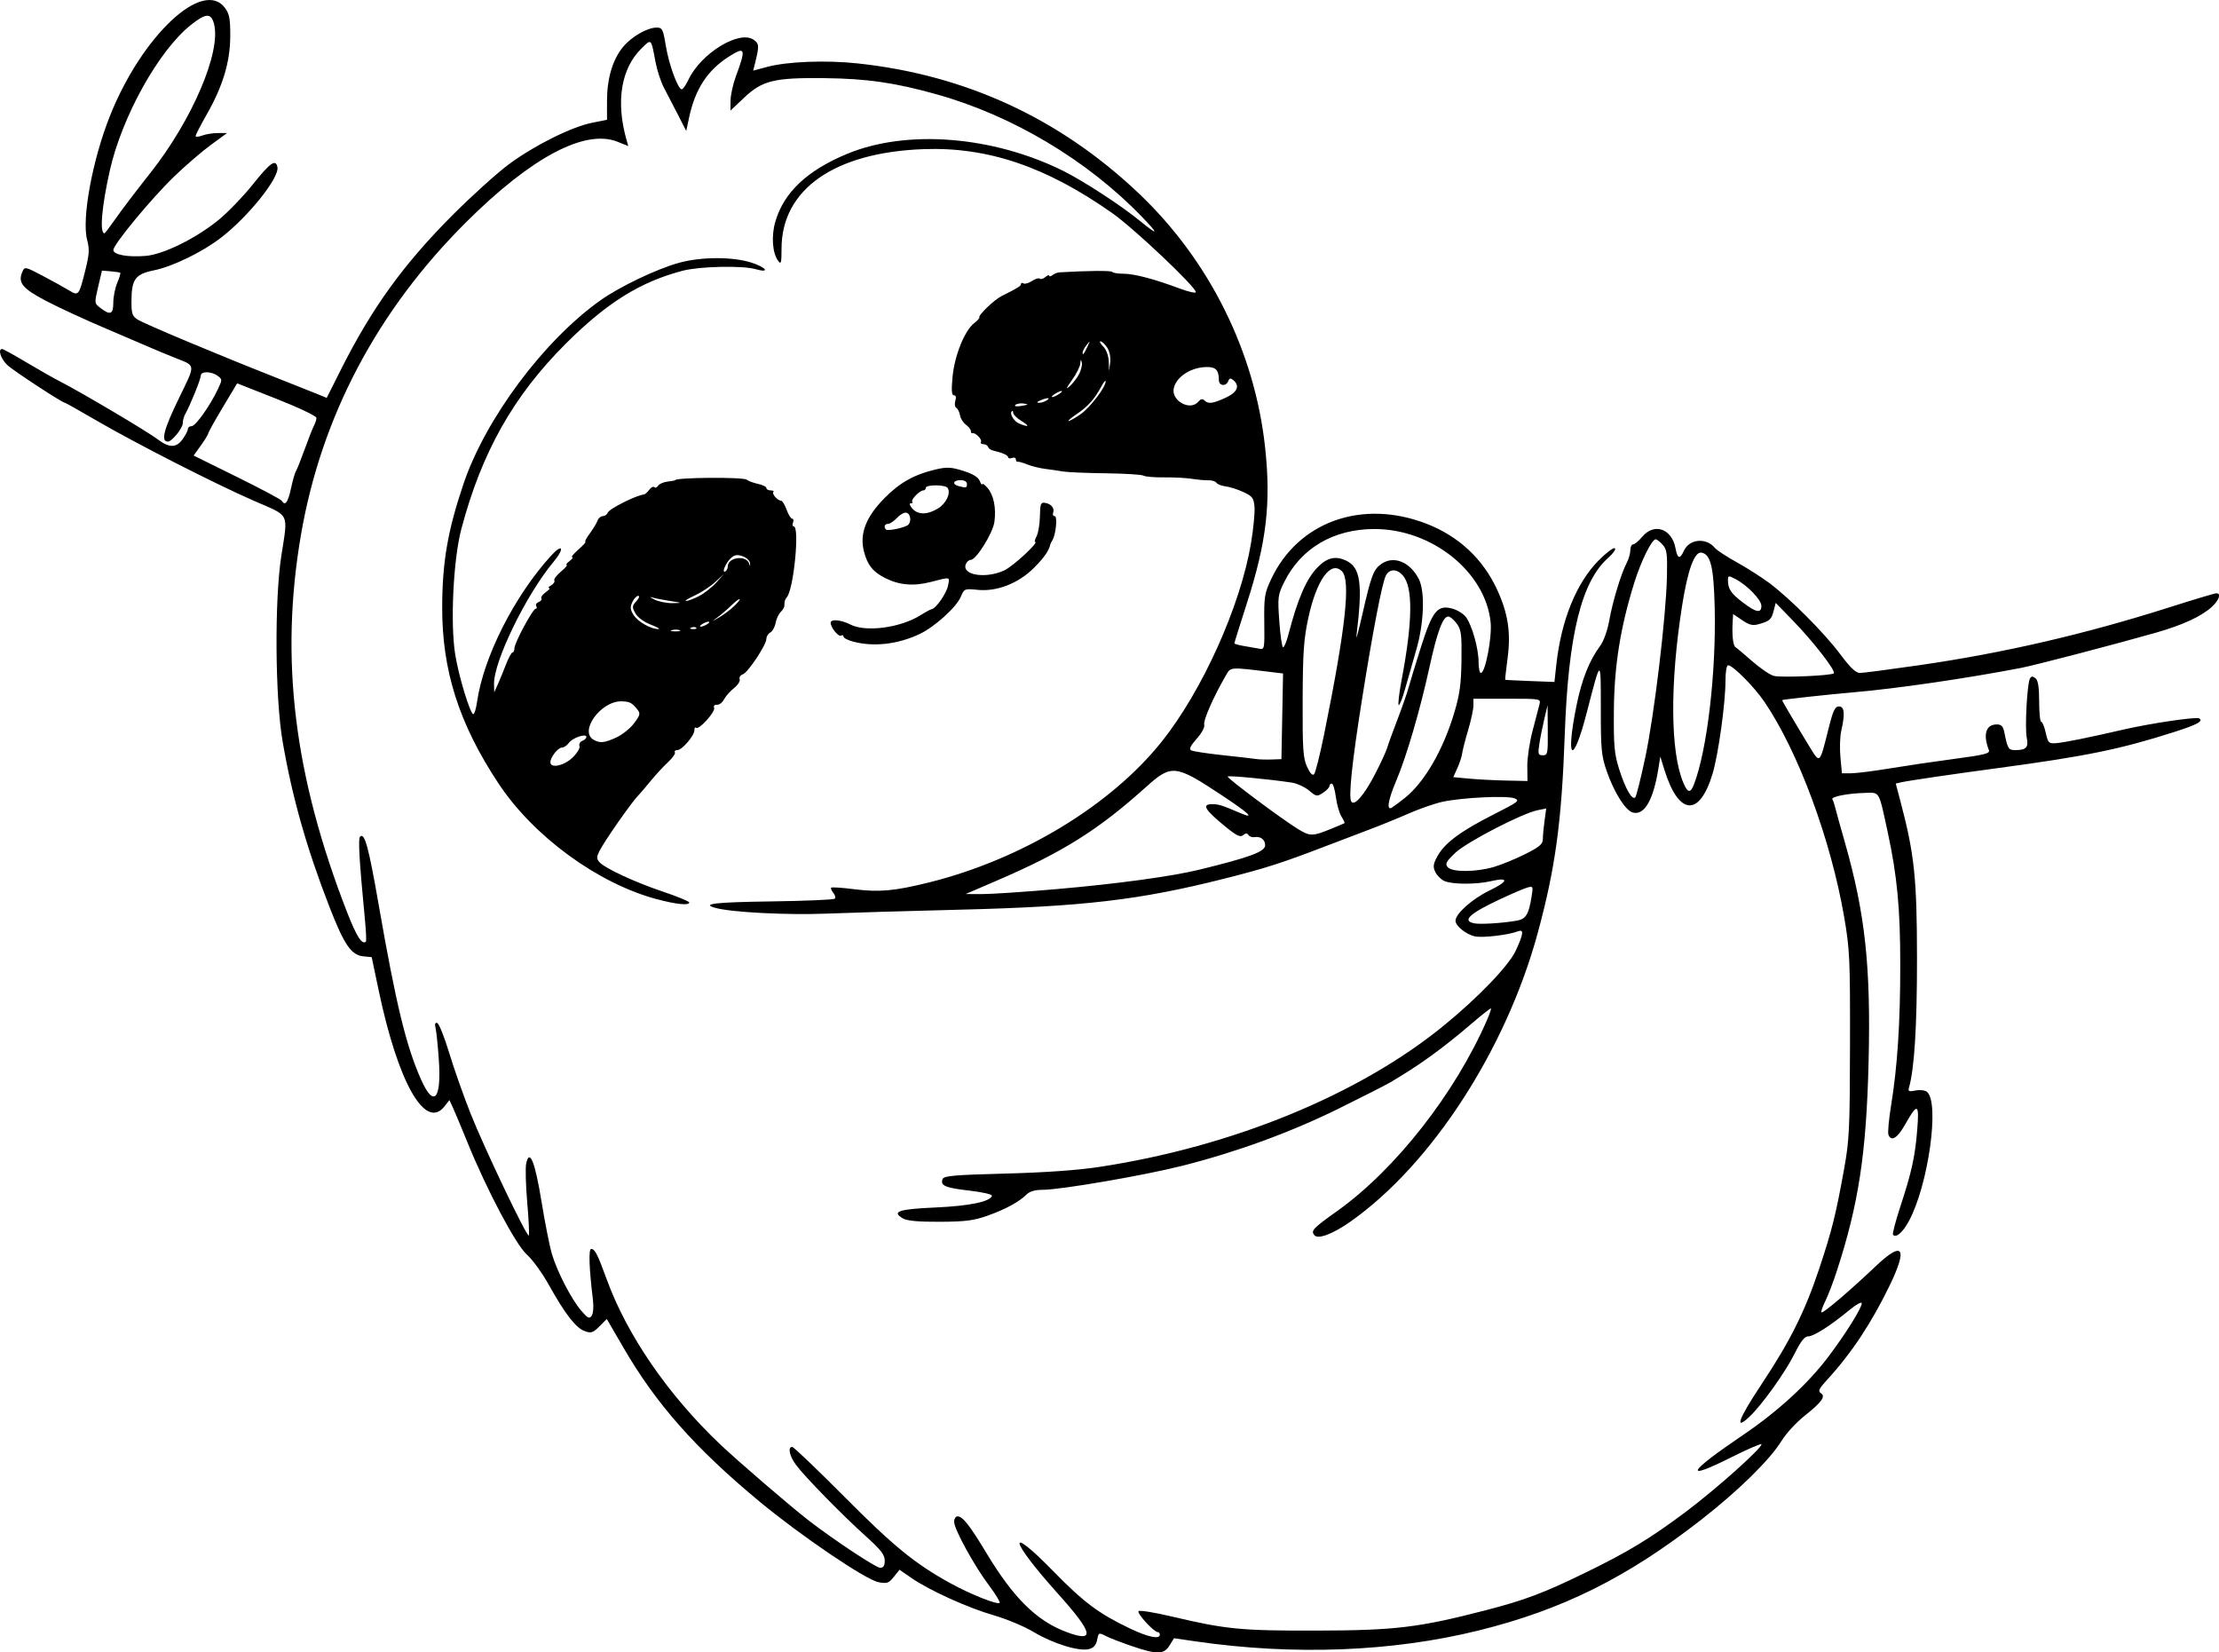<?xml version="1.0" encoding="UTF-8" standalone="no"?>
<!-- Created with Inkscape (http://www.inkscape.org/) -->

<svg
   width="228.353mm"
   height="170.03mm"
   viewBox="0 0 228.353 170.03"
   version="1.1"
   id="svg5"
   xml:space="preserve"
   xmlns="http://www.w3.org/2000/svg"
   xmlns:svg="http://www.w3.org/2000/svg"><defs
     id="defs2" /><g
     id="layer1"
     transform="translate(51.952,102.776)"><path
       style="fill:#000000;stroke-width:0.265"
       d="m 64.52,66.603 c -1.072,-0.365 -2.278,-0.834 -2.681,-1.042 -0.711,-0.368 -0.736,-0.356 -0.887,0.399 -0.111,0.556 -0.354,0.827 -0.853,0.952 -1.026,0.258 -3.696,-0.568 -5.669,-1.753 -0.946,-0.568 -2.791,-1.343 -4.101,-1.721 -2.678,-0.774 -6.614,-2.556 -8.477,-3.838 l -1.239,-0.853 -0.584,0.733 c -0.517,0.648 -0.699,0.711 -1.572,0.548 -1.32,-0.248 -8.029,-4.797 -12.295,-8.337 -6.577,-5.459 -10.591,-10.001 -13.952,-15.789 l -1.718,-2.958 -0.759,0.759 c -0.667,0.667 -0.85,0.727 -1.512,0.489 -0.91,-0.327 -2.011,-1.744 -3.687,-4.747 -0.691,-1.237 -1.707,-2.641 -2.257,-3.119 -1.128,-0.98 -4.115,-6.617 -6.128,-11.565 -0.651,-1.601 -1.334,-3.233 -1.518,-3.626 l -0.334,-0.716 -0.511,0.65 c -1.969,2.504 -4.773,-2.435 -6.765,-11.918 l -0.723,-3.44 -0.848,-0.082 c -1.246,-0.121 -1.971,-1.167 -3.467,-5.008 -2.381,-6.111 -3.865,-11.35 -4.857,-17.135 -0.768,-4.481 -0.838,-14.452 -0.133,-19.03 0.703,-4.566 0.951,-4.062 -2.796,-5.693 -3.962,-1.725 -12.233,-5.943 -16.306,-8.316 -1.656,-0.965 -3.058,-1.754 -3.116,-1.754 -0.281,0 -5.341,-3.31 -5.977,-3.911 -0.67,-0.632 -0.996,-1.646 -0.529,-1.645 0.109,1.06e-4 1.21,0.605 2.447,1.345 1.237,0.74 2.824,1.64 3.528,2 2.131,1.091 8.978,5.146 9.966,5.902 1.239,0.948 1.976,0.954 2.64,0.022 0.294,-0.413 0.535,-0.882 0.535,-1.041 0,-0.159 0.172,-0.29 0.383,-0.29 0.405,0 1.893,-2.092 2.698,-3.795 0.469,-0.991 0.468,-1.027 -0.027,-1.389 -0.653,-0.477 -1.73,-0.482 -1.73,-0.008 0,0.36 -1.085,3.042 -1.591,3.932 -0.144,0.253 -0.261,0.682 -0.261,0.954 0,0.51 -1.118,1.894 -1.531,1.894 -0.754,0 -0.44,-1.221 1.154,-4.498 1.712,-3.517 1.733,-3.264 -0.343,-4.092 -0.987,-0.393 -2.151,-0.875 -2.588,-1.071 -0.437,-0.196 -2.52,-1.089 -4.63,-1.983 -2.11,-0.895 -4.882,-2.176 -6.159,-2.847 -2.423,-1.273 -2.905,-1.877 -2.4,-3.007 0.23,-0.515 0.299,-0.5 2.083,0.44 1.015,0.535 2.223,1.203 2.685,1.484 1.01,0.616 1.043,0.576 1.701,-2.059 0.411,-1.647 0.442,-2.163 0.187,-3.118 -0.58,-2.167 0.546,-8.263 2.366,-12.808 3.293,-8.227 9.563,-14.1 11.815,-11.068 0.46,0.619 0.554,1.12 0.547,2.91 -0.01,2.64 -0.76,5.138 -2.413,8.039 -0.633,1.11 -1.15,2.114 -1.15,2.231 0,0.117 0.305,0.097 0.679,-0.045 0.373,-0.142 1.101,-0.258 1.617,-0.258 h 0.938 l -1.683,1.233 c -0.926,0.678 -2.618,2.137 -3.762,3.241 -2.348,2.268 -6.255,6.991 -6.255,7.561 0,0.49 1.477,0.761 3.317,0.609 1.844,-0.153 5.187,-1.804 7.531,-3.72 0.946,-0.773 2.524,-2.412 3.507,-3.643 1.794,-2.246 2.361,-2.642 2.529,-1.768 0.21,1.088 -3.005,5.102 -5.817,7.264 -1.926,1.481 -4.959,2.956 -6.883,3.348 -1.923,0.392 -2.309,0.913 -2.322,3.132 -0.008,1.307 0.077,1.572 0.617,1.925 0.657,0.43 8.117,3.562 14.191,5.956 1.965,0.775 3.957,1.568 4.428,1.762 l 0.857,0.354 1.429,-2.846 c 3.204,-6.384 6.438,-10.865 11.527,-15.97 1.973,-1.979 4.589,-4.337 5.813,-5.241 2.635,-1.944 6.43,-3.832 8.555,-4.256 l 1.521,-0.304 v -1.935 c 0,-2.313 0.576,-4.258 1.647,-5.557 0.875,-1.061 2.496,-1.996 3.463,-1.996 0.58,0 0.66,0.16 0.945,1.889 0.32,1.938 1.246,4.461 1.638,4.461 0.121,0 0.431,-0.446 0.69,-0.992 1.289,-2.721 5.237,-5.135 6.711,-4.103 0.576,0.404 0.587,0.63 0.113,2.517 l -0.165,0.659 1.409,-0.379 c 2.093,-0.563 6.057,-0.718 9.347,-0.365 11.105,1.191 20.758,5.646 28.874,13.323 7.292,6.899 11.978,16.298 13.049,26.173 0.621,5.728 0.153,9.748 -1.863,16.017 -0.714,2.219 -1.298,4.089 -1.298,4.155 0,0.066 0.446,0.192 0.992,0.28 0.546,0.088 1.246,0.211 1.557,0.274 0.55,0.111 0.564,0.041 0.529,-2.727 -0.032,-2.594 0.029,-2.978 0.7,-4.411 2.775,-5.926 9.355,-8.281 15.984,-5.722 3.281,1.267 5.774,3.576 7.238,6.704 1.157,2.472 1.469,4.466 1.116,7.135 -0.159,1.2 -0.269,2.199 -0.245,2.219 0.024,0.02 1.174,0.08 2.555,0.132 l 2.512,0.096 0.186,-1.72 c 0.498,-4.61 2.062,-8.472 4.372,-10.798 0.768,-0.773 1.513,-1.333 1.656,-1.244 0.143,0.089 -0.158,0.529 -0.671,0.979 -2.763,2.426 -4.119,7.935 -4.482,18.207 -0.316,8.956 -0.961,13.698 -2.772,20.373 -3.259,12.016 -10.949,23.873 -19.289,29.738 -1.807,1.271 -3.329,1.842 -3.704,1.39 -0.384,-0.463 -0.155,-0.706 2.349,-2.487 5.994,-4.265 12.18,-12.168 15.455,-19.744 0.244,-0.564 0.408,-1.059 0.366,-1.101 -0.043,-0.042 -0.911,0.638 -1.93,1.511 -3.051,2.615 -5.388,4.304 -8.454,6.109 -0.443,0.261 -2.83,1.474 -5.304,2.695 -4.893,2.416 -10.415,4.437 -16.007,5.859 -3.91,0.995 -12.577,2.488 -14.438,2.488 -0.773,0 -1.333,0.161 -1.645,0.473 -0.762,0.762 -2.184,1.535 -4.025,2.189 -1.416,0.503 -2.281,0.614 -4.895,0.628 -2.17,0.012 -3.369,-0.093 -3.786,-0.331 -1.249,-0.712 -0.508,-0.97 3.278,-1.138 3.523,-0.157 5.655,-0.593 5.857,-1.199 0.049,-0.148 -0.962,-0.383 -2.317,-0.538 -2.498,-0.287 -3.023,-0.512 -2.763,-1.189 0.129,-0.335 1.174,-0.427 6.425,-0.564 4.123,-0.108 7.449,-0.343 9.711,-0.687 13.689,-2.081 26.723,-7.428 35.434,-14.536 3.549,-2.896 6.692,-6.168 7.409,-7.713 0.808,-1.74 0.863,-2.245 0.218,-1.991 -0.948,0.373 -3.613,0.687 -4.406,0.52 -0.905,-0.191 -2.01,-1.075 -2.01,-1.608 0,-0.72 1.723,-2.254 3.493,-3.11 1.966,-0.951 2.041,-1.399 0.162,-0.965 -1.532,0.353 -4.01,0.344 -4.804,-0.018 -0.355,-0.162 -0.779,-0.588 -0.943,-0.948 -0.246,-0.541 -0.2,-0.83 0.267,-1.66 0.745,-1.326 2.407,-2.549 5.777,-4.253 2.527,-1.278 2.707,-1.417 2.117,-1.645 -0.781,-0.302 -5.38,-0.082 -7.391,0.354 -0.8,0.173 -2.355,0.71 -3.455,1.194 -1.1,0.483 -2.946,1.235 -4.101,1.67 -1.156,0.435 -3.232,1.226 -4.615,1.757 -4.38,1.682 -6.113,2.236 -10.319,3.297 -8.701,2.196 -14.488,2.874 -27.252,3.189 -5.166,0.128 -11.357,0.31 -13.758,0.406 -3.984,0.158 -9.654,-0.135 -11.311,-0.585 -1.554,-0.422 -0.092,-0.594 5.733,-0.674 3.481,-0.048 6.415,-0.174 6.52,-0.279 0.105,-0.106 0.039,-0.376 -0.148,-0.602 -0.187,-0.225 -0.284,-0.466 -0.216,-0.534 0.068,-0.068 1.127,0.003 2.353,0.158 2.596,0.329 4.166,0.187 7.732,-0.7 9.511,-2.366 18.676,-7.912 23.923,-14.478 4.182,-5.233 8.115,-13.974 9.195,-20.437 0.244,-1.46 0.405,-3.126 0.358,-3.704 -0.076,-0.931 -0.204,-1.106 -1.128,-1.539 -0.573,-0.269 -1.398,-0.534 -1.832,-0.589 -0.435,-0.055 -0.866,-0.223 -0.959,-0.372 -0.093,-0.15 -0.459,-0.265 -0.814,-0.255 -0.355,0.009 -1.121,-0.059 -1.703,-0.152 -0.582,-0.093 -1.874,-0.161 -2.872,-0.15 -0.997,0.011 -1.95,-0.069 -2.117,-0.177 -0.167,-0.108 -1.911,-0.218 -3.875,-0.242 -1.965,-0.025 -3.929,-0.106 -4.366,-0.181 -0.437,-0.075 -1.275,-0.196 -1.862,-0.271 -0.588,-0.074 -1.421,-0.28 -1.852,-0.457 -0.431,-0.177 -0.873,-0.303 -0.982,-0.279 -0.109,0.024 -0.198,-0.089 -0.198,-0.25 0,-0.161 -0.179,-0.224 -0.397,-0.141 -0.218,0.084 -0.397,0.051 -0.397,-0.073 0,-0.207 -0.593,-0.468 -1.583,-0.697 -0.216,-0.05 -0.434,-0.216 -0.485,-0.37 -0.051,-0.153 -0.269,-0.279 -0.483,-0.279 -0.215,0 -0.325,-0.106 -0.245,-0.235 0.151,-0.244 -0.605,-1.006 -0.882,-0.89 -0.087,0.036 -0.158,-0.063 -0.158,-0.22 0,-0.157 -0.231,-0.455 -0.513,-0.661 -0.282,-0.206 -0.553,-0.638 -0.602,-0.959 -0.049,-0.321 -0.218,-0.664 -0.375,-0.761 -0.159,-0.099 -0.207,-0.426 -0.108,-0.739 0.115,-0.362 0.064,-0.562 -0.142,-0.562 -0.237,0 -0.275,-0.492 -0.144,-1.899 0.201,-2.164 1.233,-4.742 2.205,-5.506 0.348,-0.274 0.597,-0.544 0.553,-0.601 -0.159,-0.206 1.527,-1.825 2.301,-2.211 1.677,-0.836 1.984,-1.028 1.984,-1.238 0,-0.12 0.116,-0.146 0.257,-0.059 0.141,0.087 0.538,-0.025 0.881,-0.25 0.343,-0.225 0.701,-0.332 0.795,-0.238 0.094,0.094 0.352,0.02 0.574,-0.164 0.222,-0.184 0.403,-0.246 0.403,-0.138 0,0.108 0.149,0.08 0.331,-0.064 0.182,-0.144 0.509,-0.271 0.728,-0.284 3.007,-0.174 5.335,-0.192 5.428,-0.043 0.063,0.102 0.578,0.186 1.144,0.186 1.108,0 3.161,0.54 5.798,1.524 0.909,0.34 1.654,0.506 1.654,0.37 0,-0.54 -6.361,-6.555 -8.594,-8.127 -6.82,-4.798 -12.826,-6.831 -19.452,-6.585 -9.158,0.341 -14.58,4.144 -14.587,10.231 -0.002,1.5 -0.049,1.668 -0.352,1.257 -0.596,-0.808 -0.717,-2.585 -0.277,-4.064 0.89,-2.993 3.26,-5.225 7.36,-6.932 6.14,-2.556 14.996,-1.859 22.276,1.755 2.031,1.008 5.936,3.549 7.805,5.08 1.985,1.625 2.075,1.496 0.265,-0.378 -5.61,-5.808 -13.299,-10.396 -21.08,-12.581 -4.298,-1.207 -7.218,-1.629 -11.596,-1.676 -5.168,-0.056 -6.379,0.24 -8.261,2.02 l -1.397,1.321 0.009,-1.031 c 0.005,-0.567 0.25,-1.685 0.546,-2.486 1.073,-2.905 0.987,-3.132 -0.758,-2.013 -2.171,1.391 -3.428,3.325 -4.051,6.231 l -0.299,1.392 -0.857,-1.681 c -0.472,-0.924 -1.116,-2.165 -1.431,-2.757 -0.316,-0.592 -0.707,-1.783 -0.869,-2.646 -0.464,-2.469 -0.41,-2.413 -1.408,-1.446 -2.141,2.075 -2.707,5.496 -1.57,9.479 l 0.173,0.607 -1.109,-0.444 c -3.336,-1.335 -8.837,1.579 -15.524,8.222 -9.175,9.114 -14.955,20.036 -17.049,32.216 -2.195,12.766 -0.721,24.815 4.755,38.87 0.959,2.46 1.545,3.372 1.926,2.991 0.058,-0.058 0.017,-1.032 -0.091,-2.165 -0.591,-6.158 -0.724,-8.415 -0.511,-8.628 0.465,-0.465 0.875,1.025 1.903,6.926 1.804,10.351 2.835,14.607 4.382,18.08 1.303,2.926 2.1,2.046 1.824,-2.014 -0.1,-1.466 -0.251,-2.948 -0.336,-3.295 -0.107,-0.435 -0.054,-0.596 0.175,-0.52 0.182,0.061 0.733,1.442 1.226,3.07 0.493,1.628 1.477,4.422 2.186,6.208 1.434,3.61 5.808,12.777 6.004,12.582 0.069,-0.069 -0.002,-1.587 -0.157,-3.373 -0.156,-1.787 -0.204,-3.604 -0.109,-4.038 0.346,-1.576 0.913,-0.168 1.576,3.92 0.353,2.171 0.835,4.603 1.072,5.403 0.54,1.823 2.007,4.652 3.027,5.841 0.656,0.764 0.822,0.843 1.061,0.509 0.16,-0.224 0.22,-0.915 0.138,-1.587 -0.399,-3.248 -0.471,-5.292 -0.189,-5.292 0.383,0 0.654,0.531 1.614,3.162 2.086,5.716 6.3,11.847 11.618,16.905 1.825,1.736 7.315,6.458 9.173,7.89 2.602,2.006 6.903,4.852 7.333,4.852 0.342,0 0.472,-0.206 0.472,-0.749 0,-0.597 -0.402,-1.11 -1.983,-2.531 -2.404,-2.16 -6.258,-6.101 -7.154,-7.315 -0.67,-0.909 -0.864,-1.841 -0.382,-1.841 0.149,0 2.56,2.304 5.358,5.119 5.062,5.094 7.272,6.898 10.907,8.902 2.06,1.136 4.852,2.249 5.077,2.025 0.08,-0.08 -0.405,-0.878 -1.078,-1.774 -1.534,-2.041 -3.602,-5.806 -3.602,-6.559 0,-0.313 0.158,-0.568 0.351,-0.568 0.528,0 1.254,0.923 2.98,3.788 2.78,4.617 5.163,6.967 8.224,8.112 2.995,1.121 2.776,0.122 -0.862,-3.929 -5.013,-5.582 -5.367,-7.316 -0.473,-2.312 3.131,3.201 4.644,4.333 7.845,5.867 1.88,0.901 3.103,1.155 3.103,0.645 0,-0.146 -0.099,-0.265 -0.22,-0.265 -0.399,0 -2.174,-1.944 -1.966,-2.153 0.112,-0.112 1.632,0.133 3.378,0.545 5.637,1.33 7.143,1.477 14.948,1.458 8.082,-0.02 10.493,-0.309 17.363,-2.084 4.054,-1.048 5.948,-1.761 10.286,-3.872 4.381,-2.133 6.688,-3.531 10.351,-6.276 3.072,-2.302 7.773,-6.497 7.773,-6.935 0,-0.121 -1.393,0.477 -3.095,1.33 -5.027,2.519 -4.53,1.587 1.235,-2.315 3.539,-2.396 6.611,-5.215 8.727,-8.007 1.772,-2.339 3.452,-5.026 3.452,-5.52 0,-0.194 -0.56,0.113 -1.257,0.687 -1.947,1.607 -3.682,2.716 -4.25,2.716 -0.374,0 -0.761,0.492 -1.4,1.776 -0.958,1.926 -3.386,5.313 -4.669,6.514 -1.565,1.464 -1.09,0.183 1.224,-3.302 2.982,-4.491 4.493,-7.512 5.965,-11.923 1.315,-3.941 1.718,-5.555 2.572,-10.288 0.538,-2.983 0.593,-4.148 0.608,-12.806 0.016,-8.807 -0.029,-9.794 -0.597,-13.097 -1.371,-7.975 -4.727,-17.038 -8.207,-22.162 -1.054,-1.551 -3.254,-3.767 -3.741,-3.767 -0.154,0 -0.27,0.678 -0.27,1.574 0,2.318 -0.725,7.562 -1.321,9.562 -1.348,4.518 -3.501,4.35 -4.968,-0.388 l -0.419,-1.355 -0.188,1.191 c -0.516,3.269 -1.444,4.884 -2.63,4.574 -0.759,-0.198 -1.934,-2.062 -2.702,-4.281 -0.542,-1.568 -0.604,-2.235 -0.601,-6.454 0.003,-5.238 0.025,-5.244 -1.448,0.453 -1.428,5.524 -2.21,4.98 -1.054,-0.733 0.546,-2.695 1.312,-4.622 2.446,-6.154 0.354,-0.477 0.745,-1.583 0.935,-2.646 0.352,-1.962 1.205,-4.764 1.793,-5.892 0.2,-0.383 0.364,-0.964 0.365,-1.291 7.9e-4,-0.327 0.128,-0.595 0.283,-0.595 0.155,0 0.582,-0.357 0.95,-0.794 1.223,-1.454 3.038,-0.829 3.414,1.176 0.208,1.111 0.45,1.187 0.866,0.274 0.561,-1.231 2.286,-1.386 3.197,-0.288 0.193,0.233 1.2,0.893 2.238,1.467 1.038,0.574 2.542,1.531 3.342,2.128 2.139,1.593 5.687,5.154 7.322,7.348 1.023,1.373 1.596,1.918 2.015,1.917 0.322,-5.29e-4 3.085,-0.362 6.141,-0.804 8.656,-1.252 17.053,-3.196 25.706,-5.951 2.497,-0.795 4.67,-1.445 4.829,-1.445 0.521,0 0.304,0.681 -0.438,1.377 -1.039,0.975 -3.01,1.89 -5.755,2.672 -4.249,1.21 -12.438,3.348 -13.91,3.632 -5.608,1.08 -12.775,2.125 -17.178,2.504 -2.615,0.225 -7.408,0.749 -7.408,0.81 0,0.073 1.607,2.798 2.8,4.748 1.124,1.839 1.05,1.909 2.006,-1.903 0.446,-1.778 0.646,-2.198 1.048,-2.198 0.568,0 0.642,0.774 0.241,2.504 -0.134,0.577 -0.173,1.797 -0.088,2.712 l 0.155,1.664 0.954,-7.94e-4 c 0.525,-5.29e-4 2.323,-0.227 3.997,-0.505 1.673,-0.277 4.682,-0.721 6.686,-0.986 3.033,-0.402 3.617,-0.55 3.487,-0.884 -0.63,-1.626 -0.313,-2.651 0.819,-2.651 0.474,0 0.646,0.189 0.781,0.86 0.335,1.663 0.414,1.786 1.144,1.782 1.098,-0.006 1.353,-0.288 1.151,-1.274 -0.208,-1.018 0.045,-5.633 0.335,-6.102 0.151,-0.244 0.284,-0.246 0.57,-0.009 0.264,0.219 0.373,0.923 0.373,2.394 0,1.146 0.096,2.084 0.214,2.084 0.118,0 0.326,0.506 0.463,1.124 0.23,1.037 0.311,1.12 1.043,1.07 0.833,-0.058 3.236,-0.542 7.011,-1.413 2.71,-0.625 7.439,-1.322 7.734,-1.14 0.461,0.285 -0.184,0.638 -2.542,1.394 -5.549,1.777 -9.074,2.5 -18.157,3.72 -4.745,0.638 -9.208,1.293 -9.958,1.463 l -0.566,0.128 0.506,1.921 c 1.419,5.389 1.675,7.843 1.68,16.076 0.004,6.985 -0.266,11.341 -0.824,13.292 -0.111,0.388 -0.004,0.434 0.678,0.298 0.462,-0.092 0.966,-0.032 1.174,0.141 1.33,1.104 0.133,9.625 -1.868,13.302 -0.639,1.174 -1.295,1.741 -1.629,1.407 -0.081,-0.081 0.251,-1.364 0.738,-2.85 1.187,-3.62 1.529,-5.173 1.755,-7.969 0.22,-2.718 0.032,-2.799 -1.247,-0.533 -0.8,1.417 -1.428,1.799 -1.718,1.045 -0.082,-0.214 0.04,-1.553 0.271,-2.977 0.659,-4.063 0.948,-8.476 0.948,-14.494 5.3e-4,-5.769 -0.319,-9.152 -1.286,-13.626 -0.94,-4.349 -0.802,-4.106 -2.302,-4.069 -1.805,0.044 -3.568,0.388 -3.398,0.663 0.078,0.126 0.189,0.438 0.248,0.693 0.058,0.255 0.528,1.944 1.043,3.753 2.093,7.348 2.679,12.791 2.434,22.64 -0.233,9.365 -1.019,14.533 -3.262,21.431 -0.378,1.164 -0.918,2.575 -1.199,3.134 -0.281,0.56 -0.455,1.074 -0.387,1.142 0.142,0.142 2.893,-2.2 5.602,-4.77 2.778,-2.636 3.306,-1.912 1.433,1.963 -1.878,3.887 -3.939,6.999 -6.441,9.728 -0.846,0.923 -0.974,1.189 -0.666,1.382 0.54,0.337 0.12,0.921 -1.704,2.37 -0.825,0.655 -1.864,1.786 -2.31,2.514 -1.202,1.962 -4.426,5.132 -8.278,8.138 -7.636,5.959 -14.277,9.265 -22.912,11.403 -8.868,2.196 -19.023,2.589 -29.104,1.126 l -2.249,-0.326 -0.459,0.744 c -0.579,0.938 -1.277,0.95 -3.871,0.066 z M 104.126,-8.04 c 0.954,-0.164 1.239,-0.629 1.54,-2.512 0.166,-1.036 0.15,-1.067 -0.462,-0.891 -0.349,0.1 -1.646,0.658 -2.883,1.24 -3.061,1.44 -3.833,2.167 -2.58,2.431 0.62,0.131 2.867,-0.007 4.385,-0.268 z M 56.812,-11.292 c 6.192,-0.538 11.815,-1.303 14.631,-1.991 5.241,-1.28 6.8,-1.858 6.8,-2.522 0,-0.575 -0.478,-0.937 -1.101,-0.834 -0.242,0.04 -0.52,-0.058 -0.619,-0.218 -0.129,-0.208 -0.283,-0.204 -0.548,0.016 -0.292,0.242 -0.658,0.07 -1.762,-0.829 -2.202,-1.794 -2.541,-2.361 -1.411,-2.361 0.646,0 1.001,0.113 2.886,0.917 1.581,0.674 0.908,0.03 -1.926,-1.845 -4.781,-3.162 -5.15,-3.201 -7.806,-0.814 -4.894,4.398 -8.527,6.68 -15.229,9.566 l -3.307,1.425 1.72,0.004 c 0.946,0.002 4.399,-0.229 7.673,-0.513 z m 44.997,-2.287 c 0.79,-0.235 2.241,-0.831 3.223,-1.326 1.443,-0.727 1.786,-1.019 1.786,-1.521 0,-0.342 0.078,-1.192 0.174,-1.89 l 0.174,-1.269 -0.884,0.177 c -1.598,0.32 -7.302,3.273 -8.474,4.387 -0.94,0.894 -1.065,1.128 -0.784,1.467 0.45,0.542 2.92,0.53 4.785,-0.024 z m -16.92,-3.854 c 0.783,-0.317 1.464,-0.605 1.512,-0.639 0.048,-0.034 -0.089,-0.34 -0.306,-0.68 -0.216,-0.34 -0.475,-1.243 -0.575,-2.007 -0.1,-0.764 -0.29,-1.389 -0.422,-1.389 -0.132,0 -0.24,0.116 -0.24,0.258 0,0.142 -0.296,0.452 -0.657,0.689 -0.625,0.409 -0.695,0.398 -1.446,-0.234 -0.434,-0.365 -1.24,-0.732 -1.791,-0.816 -2.264,-0.343 -6.463,-0.742 -6.579,-0.626 -0.131,0.131 5.581,4.397 7.256,5.42 1.205,0.736 1.482,0.738 3.247,0.023 z m 7.725,-3.234 c 2.021,-1.607 3.953,-4.945 5.102,-8.81 0.552,-1.859 0.699,-2.939 0.73,-5.37 0.034,-2.664 -0.027,-3.132 -0.49,-3.762 -0.291,-0.396 -0.675,-0.723 -0.853,-0.728 -0.571,-0.015 -1.15,1.536 -1.958,5.241 -0.959,4.394 -2.364,9.192 -3.418,11.668 -0.834,1.959 -1.02,3.099 -0.452,2.76 0.182,-0.108 0.785,-0.558 1.339,-0.999 z m -3.034,-2.509 c 0.571,-1.108 1.124,-2.312 1.229,-2.676 0.105,-0.364 0.58,-1.673 1.056,-2.91 0.476,-1.237 0.994,-2.725 1.15,-3.307 0.157,-0.582 0.737,-2.479 1.29,-4.216 1.173,-3.683 1.695,-4.3 3.254,-3.849 0.509,0.148 1.123,0.542 1.364,0.876 0.617,0.855 1.282,3.237 1.282,4.591 0,0.628 0.106,1.143 0.236,1.143 0.456,0 1.163,-3.684 1.004,-5.228 -0.535,-5.18 -6.031,-9.589 -11.955,-9.589 -4.219,0 -7.581,1.983 -9.3,5.486 -0.643,1.311 -0.669,1.526 -0.49,4.035 0.104,1.458 0.28,2.65 0.391,2.65 0.111,0 0.348,-0.566 0.528,-1.257 0.982,-3.782 1.876,-5.831 3.063,-7.019 0.963,-0.963 1.823,-1.153 2.899,-0.64 1.484,0.708 1.713,2.378 1.057,7.725 -0.071,0.582 0.207,-0.43 0.619,-2.249 0.887,-3.914 1.134,-4.571 1.936,-5.133 1.271,-0.89 2.925,-0.238 3.847,1.518 0.672,1.279 0.56,4.553 -0.249,7.319 -0.362,1.237 -0.879,3.044 -1.148,4.015 -0.27,0.971 -0.566,1.719 -0.659,1.662 -0.093,-0.058 0.046,-1.241 0.309,-2.629 1.142,-6.032 1.174,-9.541 0.098,-10.73 -0.61,-0.674 -1.352,-0.662 -1.72,0.026 -0.385,0.719 -1.331,5.622 -2.473,12.815 -1.016,6.398 -1.389,9.967 -1.094,10.445 0.319,0.516 1.34,-0.67 2.476,-2.874 z m 27.77,-1.618 c 0.925,-4.331 2.145,-14.48 2.239,-18.624 0.054,-2.388 -0.004,-2.824 -0.442,-3.308 -0.277,-0.306 -0.6,-0.557 -0.716,-0.557 -0.401,0 -1.51,2.25 -2.2,4.461 -1.43,4.581 -2.066,8.556 -2.102,13.134 -0.029,3.695 0.041,4.469 0.552,6.085 0.63,1.993 1.34,3.222 1.655,2.867 0.107,-0.121 0.564,-1.947 1.014,-4.057 z m 5.028,2.712 c 1.358,-3.564 2.284,-11.493 2.125,-18.19 -0.099,-4.165 -0.409,-5.458 -1.354,-5.64 -0.725,-0.14 -1.427,1.791 -2.011,5.527 -1.249,7.993 -1.2,14.952 0.128,18.129 0.456,1.091 0.745,1.136 1.112,0.173 z m -17.16,-1.852 c -0.009,-0.837 0.235,-2.474 0.543,-3.638 0.307,-1.164 0.626,-2.385 0.707,-2.712 0.148,-0.595 0.145,-0.595 -3.322,-0.595 h -3.47 v 0.699 c 0,0.384 -0.246,1.525 -0.547,2.535 -0.301,1.01 -0.578,2.094 -0.616,2.41 -0.038,0.316 -0.259,0.991 -0.491,1.5 l -0.421,0.926 1.633,0.153 c 0.898,0.084 2.616,0.173 3.817,0.198 l 2.184,0.046 -0.016,-1.521 z m -20.895,-3.343 c 2.204,-10.881 2.739,-15.795 1.822,-16.716 -1.15,-1.153 -2.623,0.9 -3.468,4.835 -0.465,2.164 -0.559,3.548 -0.576,8.411 -0.018,5.034 0.043,5.961 0.449,6.86 0.302,0.668 0.56,0.948 0.725,0.783 0.141,-0.141 0.613,-2.019 1.049,-4.174 z m -4.322,-1.792 0.084,-4.408 -1.251,-0.151 c -4.356,-0.524 -4.111,-0.546 -4.67,0.417 -1.233,2.124 -2.303,4.557 -2.192,4.983 0.072,0.276 -0.242,0.871 -0.777,1.472 -0.643,0.723 -0.803,1.061 -0.563,1.191 0.184,0.1 1.645,0.323 3.246,0.494 1.601,0.172 3.149,0.35 3.44,0.396 0.291,0.046 0.995,0.068 1.564,0.048 l 1.035,-0.036 z m 27.325,1.431 -0.022,-2.58 -0.342,1.455 c -0.188,0.8 -0.418,1.961 -0.51,2.58 -0.151,1.006 -0.112,1.124 0.364,1.124 0.498,0 0.531,-0.164 0.51,-2.58 z m 29.433,-5.855 c 0.246,-0.232 -2.103,-3.261 -4.207,-5.426 l -1.77,-1.822 -0.212,0.817 c -0.234,0.904 -0.394,1.047 -1.528,1.372 -0.622,0.178 -0.965,0.096 -1.711,-0.41 l -0.933,-0.633 -0.048,0.852 c -0.077,1.356 0.046,2.407 0.301,2.564 0.129,0.08 0.914,0.74 1.743,1.466 0.829,0.726 1.821,1.395 2.203,1.486 0.817,0.194 5.907,-0.025 6.162,-0.265 z m -7.451,-6.946 c 0,-0.62 -1.466,-2.133 -2.672,-2.757 -0.72,-0.373 -0.768,-0.365 -0.768,0.117 0,0.902 0.303,1.356 1.527,2.291 1.376,1.05 1.913,1.148 1.913,0.349 z M -22.009,-52.509 c 0.18,-0.837 0.41,-1.64 0.51,-1.786 0.101,-0.146 0.505,-1.158 0.899,-2.249 0.394,-1.091 0.827,-2.191 0.964,-2.444 0.136,-0.253 0.247,-0.61 0.246,-0.794 -0.001,-0.185 -1.826,-1.054 -4.08,-1.942 l -4.078,-1.608 -1.477,2.466 c -0.812,1.356 -1.481,2.556 -1.487,2.666 -0.006,0.11 -0.348,0.672 -0.761,1.25 l -0.75,1.05 4.453,2.198 c 2.449,1.209 4.525,2.314 4.613,2.456 0.35,0.567 0.635,0.188 0.947,-1.263 z m 75.183,-6.942 c -0.473,-0.288 -0.86,-0.665 -0.86,-0.837 0,-0.172 -0.062,-0.25 -0.139,-0.174 -0.263,0.263 0.214,1.053 0.771,1.278 0.996,0.402 1.109,0.27 0.228,-0.267 z m 6.069,-0.699 c 0.977,-0.677 2.607,-2.81 2.585,-3.384 -0.006,-0.157 -0.202,0.072 -0.435,0.508 -0.694,1.296 -1.384,2.073 -2.525,2.844 -0.592,0.4 -0.976,0.728 -0.853,0.728 0.123,0 0.676,-0.313 1.228,-0.696 z m -5.835,-1.102 c -0.344,-0.054 -0.735,0.011 -0.868,0.144 -0.147,0.147 0.1,0.186 0.626,0.098 0.735,-0.122 0.772,-0.159 0.242,-0.242 z m 17.965,-0.197 c 0.235,-0.283 0.423,-0.324 0.614,-0.132 0.398,0.398 0.842,0.344 2.169,-0.26 1.222,-0.557 1.522,-1.229 0.81,-1.82 -0.282,-0.234 -0.401,-0.211 -0.521,0.1 -0.222,0.579 -0.965,0.499 -0.965,-0.104 0,-1.006 -0.303,-1.345 -1.202,-1.345 -1.615,0 -3.143,0.959 -3.434,2.153 -0.317,1.305 1.687,2.421 2.528,1.408 z m -15.62,-0.121 c 0.484,-0.313 0.066,-0.313 -0.661,0 -0.349,0.15 -0.394,0.232 -0.132,0.242 0.218,0.008 0.575,-0.101 0.794,-0.242 z m 1.587,-0.945 c 0,-0.073 -0.238,-0.005 -0.529,0.151 -0.291,0.156 -0.529,0.343 -0.529,0.415 0,0.073 0.238,0.005 0.529,-0.151 0.291,-0.156 0.529,-0.343 0.529,-0.415 z m 1.763,-1.784 c 0.212,-0.41 0.333,-0.946 0.268,-1.191 -0.089,-0.337 -0.125,-0.31 -0.148,0.11 -0.017,0.306 -0.406,1.079 -0.865,1.72 -0.606,0.846 -0.671,1.02 -0.237,0.636 0.328,-0.291 0.771,-0.864 0.983,-1.275 z m 2.879,-2.714 c -0.232,-0.354 -0.537,-0.643 -0.68,-0.643 -0.142,0 -0.02,0.238 0.271,0.529 0.317,0.317 0.546,0.927 0.572,1.521 l 0.042,0.992 0.108,-0.879 c 0.065,-0.525 -0.062,-1.138 -0.313,-1.521 z m -2.018,-0.114 c 0.297,-0.624 0.292,-0.632 -0.096,-0.148 -0.226,0.282 -0.411,0.63 -0.411,0.772 0,0.336 0.122,0.186 0.508,-0.624 z m -100.256,-4.506 c 0,-0.587 0.18,-1.498 0.4,-2.025 0.22,-0.527 0.363,-0.996 0.317,-1.042 -0.046,-0.046 -0.489,-0.117 -0.984,-0.158 l -0.9,-0.074 -0.395,1.679 c -0.394,1.679 -0.394,1.68 0.253,2.177 1.004,0.772 1.309,0.642 1.309,-0.558 z m 0.245,-8.657 c 0.582,-0.837 2.189,-2.95 3.57,-4.696 4.313,-5.452 7.312,-12.483 6.545,-15.346 -0.301,-1.125 -0.831,-1.101 -2.357,0.105 -3.316,2.621 -7.113,9.436 -8.367,15.017 -0.831,3.696 -1.063,6.442 -0.545,6.442 0.052,0 0.571,-0.685 1.153,-1.521 z m 55.671,70.036 C 9.549,-11.888 2.948,-16.716 -0.653,-22.16 -4.722,-28.311 -6.469,-33.791 -6.447,-40.33 c 0.015,-4.63 0.567,-7.828 2.175,-12.609 2.261,-6.721 8.243,-14.756 14.085,-18.917 1.995,-1.421 5.802,-3.242 8.106,-3.877 2.301,-0.634 5.528,-0.641 7.469,-0.016 1.563,0.504 1.924,1.101 0.401,0.665 -1.337,-0.383 -5.736,-0.289 -7.459,0.159 -4.387,1.143 -7.833,3.29 -12.068,7.52 -5.387,5.38 -8.653,11.177 -10.739,19.063 -0.826,3.121 -1.146,9.665 -0.632,12.906 0.352,2.217 1.546,6.144 1.868,6.144 0.11,0 0.281,-0.566 0.38,-1.257 0.663,-4.623 3.836,-10.891 7.613,-15.042 1.215,-1.336 1.43,-0.777 0.247,0.643 -2.818,3.381 -6.158,10.246 -6.111,12.563 l 0.017,0.844 0.361,-0.794 c 0.198,-0.437 0.578,-1.359 0.843,-2.05 0.265,-0.691 0.572,-1.256 0.681,-1.257 0.109,-5.29e-4 0.198,-0.195 0.198,-0.432 -1.1e-5,-0.553 1.891,-4.067 2.188,-4.067 0.123,0 0.15,-0.12 0.06,-0.266 -0.091,-0.147 0.021,-0.338 0.247,-0.425 0.227,-0.087 0.351,-0.257 0.277,-0.377 -0.074,-0.12 0.131,-0.405 0.457,-0.634 0.326,-0.228 0.477,-0.419 0.335,-0.423 -0.142,-0.004 -0.046,-0.131 0.211,-0.281 0.258,-0.15 0.406,-0.374 0.33,-0.497 -0.076,-0.123 0.228,-0.533 0.676,-0.91 0.448,-0.377 0.716,-0.689 0.596,-0.694 -0.12,-0.005 0.012,-0.183 0.295,-0.397 0.282,-0.214 0.402,-0.39 0.265,-0.393 -0.137,-0.002 0.154,-0.36 0.647,-0.794 0.493,-0.434 0.814,-0.79 0.714,-0.79 -0.1,0 0.104,-0.387 0.454,-0.86 0.35,-0.473 0.709,-1.068 0.799,-1.323 0.09,-0.255 0.333,-0.463 0.54,-0.463 0.207,0 0.44,-0.163 0.516,-0.363 0.152,-0.395 2.909,-1.78 3.709,-1.863 0.121,-0.013 0.371,-0.229 0.555,-0.482 0.185,-0.252 0.42,-0.375 0.522,-0.272 0.103,0.103 0.28,0.036 0.394,-0.149 0.114,-0.185 0.554,-0.376 0.978,-0.425 0.424,-0.049 0.77,-0.112 0.77,-0.14 0,-0.29 7.005,-0.344 7.362,-0.057 0.171,0.138 0.698,0.333 1.171,0.434 0.473,0.101 0.86,0.293 0.86,0.427 0,0.134 0.198,0.244 0.441,0.244 0.243,0 0.367,0.074 0.277,0.164 -0.186,0.186 0.446,0.895 0.797,0.895 0.127,0 0.381,0.417 0.565,0.926 0.184,0.509 0.442,0.926 0.574,0.926 0.132,0 0.171,0.179 0.087,0.397 -0.084,0.218 -0.05,0.397 0.074,0.397 0.624,2.65e-4 0.005,6.41 -0.703,7.276 -0.214,0.261 -0.261,0.427 -0.261,0.907 0,0.135 -0.174,0.42 -0.386,0.632 -0.213,0.213 -0.447,0.72 -0.521,1.128 -0.074,0.408 -0.317,0.844 -0.54,0.969 -0.223,0.125 -0.405,0.42 -0.405,0.655 0,0.623 -1.905,3.488 -2.434,3.659 -0.247,0.08 -0.389,0.304 -0.315,0.497 0.074,0.193 -0.191,0.607 -0.588,0.92 -0.398,0.313 -0.858,0.833 -1.024,1.156 -0.165,0.323 -0.493,0.572 -0.727,0.554 -0.254,-0.02 -0.372,0.109 -0.291,0.319 0.153,0.398 -1.586,2.318 -1.855,2.049 -0.096,-0.096 -0.174,0.015 -0.174,0.247 0,0.566 -1.273,2.049 -1.759,2.049 -0.214,0 -0.325,0.103 -0.248,0.228 0.078,0.126 -0.243,0.584 -0.712,1.018 -0.469,0.434 -1.27,1.3 -1.779,1.925 -0.509,0.624 -1.094,1.308 -1.299,1.519 -0.7,0.721 -3.433,4.635 -3.97,5.687 -0.297,0.581 -0.303,0.796 -0.033,1.121 0.524,0.631 3.59,2.063 6.559,3.064 1.492,0.502 2.712,1.004 2.712,1.114 0,0.334 -1.35,0.197 -3.351,-0.341 z M 6.971,-24.826 c 0.469,-0.454 0.789,-0.989 0.713,-1.188 -0.076,-0.199 0.052,-0.436 0.285,-0.526 0.233,-0.09 0.424,-0.271 0.424,-0.404 0,-0.398 -1.429,0.082 -1.801,0.605 -0.19,0.268 -0.511,0.486 -0.713,0.486 -0.41,0 -1.191,0.993 -1.191,1.514 0,0.659 1.41,0.357 2.282,-0.488 z m 4.496,-2.062 c 0.599,-0.272 1.417,-0.925 1.818,-1.45 0.636,-0.834 0.683,-1.014 0.366,-1.418 -0.561,-0.715 -0.829,-0.851 -1.686,-0.854 -2.105,-0.008 -4.33,3.077 -2.844,3.943 0.659,0.384 1.109,0.341 2.346,-0.22 z m 6.523,-11.044 c -0.179,-0.072 -0.536,-0.077 -0.794,-0.01 -0.257,0.067 -0.111,0.126 0.326,0.132 0.437,0.005 0.647,-0.049 0.468,-0.122 z m -2.974,-0.573 c -0.705,-0.27 -1.343,-0.738 -1.579,-1.158 -0.361,-0.643 -0.352,-0.753 0.1,-1.252 0.285,-0.315 0.363,-0.547 0.184,-0.547 -0.171,0 -0.445,0.293 -0.608,0.651 -0.239,0.524 -0.208,0.786 0.158,1.344 0.451,0.688 1.769,1.428 2.531,1.42 0.218,-0.002 -0.136,-0.208 -0.786,-0.457 z m 4.683,0.322 c -0.088,-0.088 -0.316,-0.097 -0.507,-0.021 -0.211,0.084 -0.148,0.147 0.16,0.16 0.279,0.011 0.435,-0.051 0.347,-0.139 z m 1.13,-0.369 c 0.218,-0.141 0.278,-0.256 0.132,-0.256 -0.146,0 -0.443,0.115 -0.661,0.256 -0.218,0.141 -0.278,0.256 -0.132,0.256 0.146,0 0.443,-0.115 0.661,-0.256 z m 2.709,-1.801 c 0.399,-0.371 0.681,-0.718 0.628,-0.771 -0.053,-0.054 -0.439,0.237 -0.857,0.645 -0.418,0.408 -1.057,0.958 -1.421,1.223 -0.655,0.476 -0.653,0.476 0.132,0.029 0.437,-0.248 1.12,-0.755 1.519,-1.125 z m -6.546,-0.586 c -0.728,-0.112 -1.561,-0.278 -1.852,-0.368 -0.291,-0.09 -0.172,0.011 0.265,0.225 0.437,0.214 1.27,0.379 1.852,0.368 1.036,-0.021 1.031,-0.025 -0.265,-0.225 z m 2.987,-0.5 c 0.54,-0.278 1.339,-0.903 1.775,-1.389 l 0.793,-0.884 -0.925,0.845 c -0.509,0.465 -1.461,1.087 -2.116,1.383 -0.655,0.296 -1.037,0.541 -0.849,0.544 0.188,0.003 0.783,-0.221 1.323,-0.499 z m 2.966,-3.05 c 0,-0.964 1.915,-1.204 2.203,-0.276 0.089,0.287 0.113,0.269 0.083,-0.061 -0.023,-0.255 -0.364,-0.576 -0.759,-0.715 -0.561,-0.197 -0.828,-0.152 -1.228,0.21 -0.519,0.47 -0.978,1.61 -0.539,1.339 0.132,-0.082 0.24,-0.305 0.24,-0.497 z m 12.898,7.735 c -0.546,-0.145 -0.992,-0.378 -0.992,-0.517 0,-0.14 -0.111,-0.185 -0.246,-0.102 -0.261,0.161 -1.076,-0.836 -1.076,-1.317 0,-0.411 1.057,-0.32 2.023,0.174 1.598,0.816 5.16,0.341 7.237,-0.965 0.509,-0.32 1.02,-0.596 1.134,-0.612 0.436,-0.063 1.521,-1.616 1.678,-2.402 0.192,-0.959 0.312,-0.932 -1.752,-0.403 -1.819,0.466 -3.283,0.335 -4.765,-0.427 -1.238,-0.636 -1.784,-1.338 -2.139,-2.749 -0.451,-1.791 0.22,-3.515 2.118,-5.443 1.582,-1.606 3.092,-2.449 5.31,-2.961 1.131,-0.261 1.563,-0.237 2.802,0.153 0.995,0.314 1.54,0.647 1.698,1.039 0.128,0.317 0.24,0.469 0.249,0.338 0.009,-0.131 0.252,0.033 0.54,0.365 0.64,0.737 0.913,2.063 0.72,3.497 -0.155,1.159 -1.872,3.918 -2.438,3.918 -0.185,0 -0.415,0.205 -0.511,0.456 -0.428,1.116 2.045,1.512 3.955,0.633 0.903,-0.416 3.634,-2.941 3.18,-2.941 -0.086,0 -0.017,-0.261 0.154,-0.579 0.171,-0.319 0.324,-1.241 0.34,-2.051 0.027,-1.318 0.085,-1.462 0.559,-1.379 0.619,0.108 0.971,0.563 0.799,1.032 -0.067,0.182 0.009,0.331 0.169,0.331 0.303,0 0.112,1.926 -0.246,2.488 -0.102,0.159 -0.197,0.349 -0.212,0.422 -0.128,0.631 -0.647,1.376 -1.677,2.407 -1.592,1.594 -3.812,2.465 -5.783,2.268 -1.368,-0.137 -1.4,-0.124 -1.748,0.709 -0.45,1.077 -2.703,3.113 -4.248,3.84 -2.252,1.059 -4.716,1.339 -6.832,0.777 z m 5.591,-11.966 c 0.417,-0.258 0.368,-1.126 -0.073,-1.295 -0.203,-0.078 -0.64,0.148 -0.972,0.501 -0.332,0.353 -0.761,0.642 -0.954,0.642 -0.357,0 -0.469,0.322 -0.205,0.587 0.162,0.162 1.743,-0.15 2.205,-0.435 z m 3.133,-1.732 c 0.842,-0.513 1.345,-1.565 1.009,-2.109 -0.22,-0.356 -2.258,-0.369 -2.258,-0.015 0,0.146 -0.119,0.265 -0.265,0.265 -0.369,0 -1.313,0.98 -1.124,1.169 0.085,0.085 0.017,0.154 -0.152,0.154 -0.183,0 -0.123,0.213 0.147,0.529 0.574,0.67 1.551,0.673 2.643,0.007 z m 2.984,-2.521 c 0,-0.247 -0.25,-0.397 -0.661,-0.397 -0.755,0 -0.894,0.429 -0.198,0.611 0.797,0.208 0.86,0.193 0.86,-0.214 z"
       id="path2575" /></g></svg>
